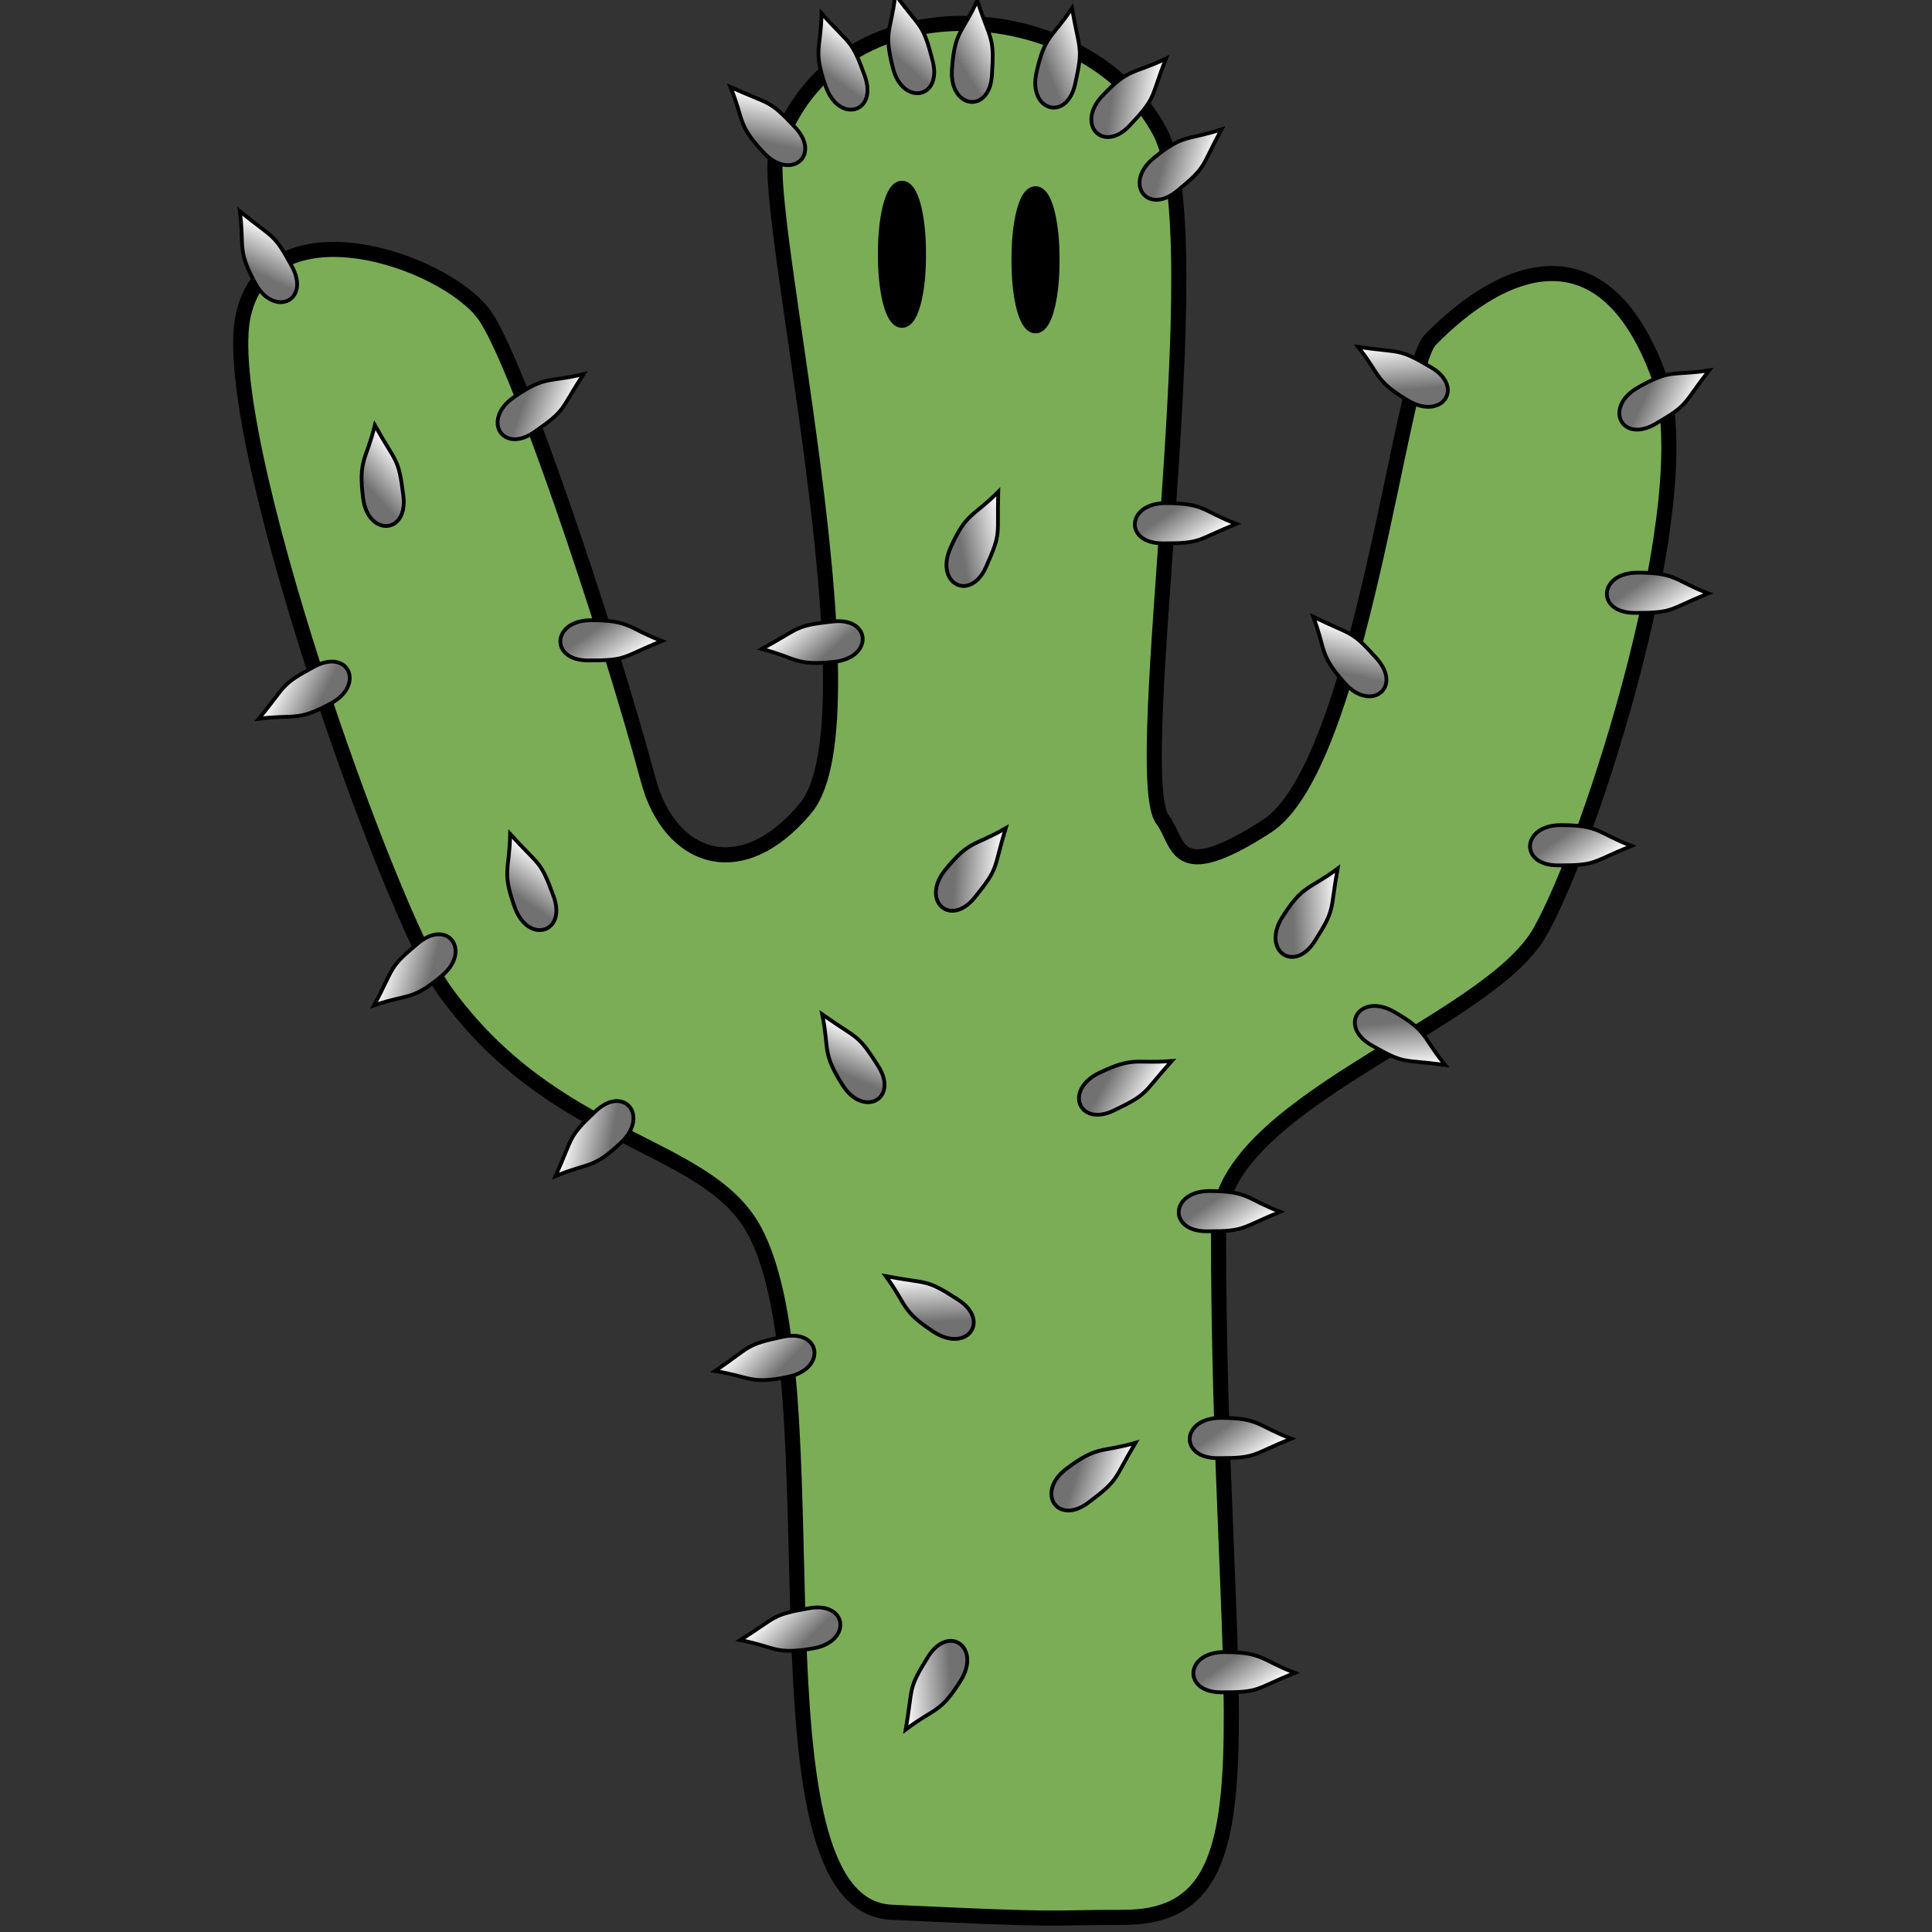 <?xml version="1.0" encoding="UTF-8" standalone="no"?>
<!-- Created with Inkscape (http://www.inkscape.org/) -->
<svg
   xmlns:dc="http://purl.org/dc/elements/1.1/"
   xmlns:cc="http://web.resource.org/cc/"
   xmlns:rdf="http://www.w3.org/1999/02/22-rdf-syntax-ns#"
   xmlns:svg="http://www.w3.org/2000/svg"
   xmlns="http://www.w3.org/2000/svg"
   xmlns:xlink="http://www.w3.org/1999/xlink"
   xmlns:sodipodi="http://sodipodi.sourceforge.net/DTD/sodipodi-0.dtd"
   xmlns:inkscape="http://www.inkscape.org/namespaces/inkscape"
   width="128"
   height="128"
   id="svg2"
   sodipodi:version="0.32"
   inkscape:version="0.45.1"
   version="1.0"
   sodipodi:docbase="D:\Dateien\Desktop\Secret Maryo Chronicles\Drafts\Game\Frostbringer\overworld\desert"
   sodipodi:docname="cactus_man.svg"
   inkscape:export-filename="N:\Dokumente und Einstellungen\FluXy\Desktop\cactus_man.png"
   inkscape:export-xdpi="360"
   inkscape:export-ydpi="360"
   inkscape:output_extension="org.inkscape.output.svg.inkscape">
  <rect width="100%" height="100%" fill="#333333" stroke="none"/>
  <defs
     id="defs4">
    <linearGradient
       id="linearGradient3108">
      <stop
         style="stop-color:#717171;stop-opacity:1;"
         offset="0"
         id="stop3110" />
      <stop
         style="stop-color:white;stop-opacity:1;"
         offset="1"
         id="stop3112" />
    </linearGradient>
    <linearGradient
       inkscape:collect="always"
       xlink:href="#linearGradient3108"
       id="linearGradient3114"
       x1="73.73"
       y1="66.057"
       x2="76.004"
       y2="69.943"
       gradientUnits="userSpaceOnUse"
       gradientTransform="matrix(0.485,-0.364,0.441,0.586,6.816,84.591)" />
    <linearGradient
       inkscape:collect="always"
       xlink:href="#linearGradient3108"
       id="linearGradient3118"
       gradientUnits="userSpaceOnUse"
       gradientTransform="matrix(0.525,-0.304,0.367,0.635,46.638,5.393)"
       x1="73.73"
       y1="66.057"
       x2="76.004"
       y2="69.943" />
    <linearGradient
       inkscape:collect="always"
       xlink:href="#linearGradient3108"
       id="linearGradient3122"
       gradientUnits="userSpaceOnUse"
       gradientTransform="matrix(0.606,0,0,0.733,65.111,-10.594)"
       x1="73.73"
       y1="66.057"
       x2="76.004"
       y2="69.943" />
    <linearGradient
       inkscape:collect="always"
       xlink:href="#linearGradient3108"
       id="linearGradient3126"
       gradientUnits="userSpaceOnUse"
       gradientTransform="matrix(0.606,0,0,0.733,60.02,6.133)"
       x1="73.73"
       y1="66.057"
       x2="76.004"
       y2="69.943" />
    <linearGradient
       inkscape:collect="always"
       xlink:href="#linearGradient3108"
       id="linearGradient3130"
       gradientUnits="userSpaceOnUse"
       gradientTransform="matrix(0.606,0,0,0.733,36.748,30.376)"
       x1="73.73"
       y1="66.057"
       x2="76.004"
       y2="69.943" />
    <linearGradient
       inkscape:collect="always"
       xlink:href="#linearGradient3108"
       id="linearGradient3134"
       gradientUnits="userSpaceOnUse"
       gradientTransform="matrix(0.606,0,0,0.733,37.475,45.406)"
       x1="73.73"
       y1="66.057"
       x2="76.004"
       y2="69.943" />
    <linearGradient
       inkscape:collect="always"
       xlink:href="#linearGradient3108"
       id="linearGradient3138"
       gradientUnits="userSpaceOnUse"
       gradientTransform="matrix(0.606,0,0,0.733,37.717,60.921)"
       x1="73.73"
       y1="66.057"
       x2="76.004"
       y2="69.943" />
    <linearGradient
       inkscape:collect="always"
       xlink:href="#linearGradient3108"
       id="linearGradient3142"
       gradientUnits="userSpaceOnUse"
       gradientTransform="matrix(-0.597,0.105,-0.127,-0.722,105.018,149.509)"
       x1="73.73"
       y1="66.057"
       x2="76.004"
       y2="69.943" />
    <linearGradient
       inkscape:collect="always"
       xlink:href="#linearGradient3108"
       id="linearGradient3146"
       gradientUnits="userSpaceOnUse"
       gradientTransform="matrix(-0.593,0.125,-0.152,-0.717,104.716,129.73)"
       x1="73.73"
       y1="66.057"
       x2="76.004"
       y2="69.943" />
    <linearGradient
       inkscape:collect="always"
       xlink:href="#linearGradient3108"
       id="linearGradient3150"
       gradientUnits="userSpaceOnUse"
       gradientTransform="matrix(-0.466,0.388,-0.47,-0.563,93.668,74.134)"
       x1="73.73"
       y1="66.057"
       x2="76.004"
       y2="69.943" />
    <linearGradient
       inkscape:collect="always"
       xlink:href="#linearGradient3108"
       id="linearGradient3154"
       gradientUnits="userSpaceOnUse"
       gradientTransform="matrix(-0.533,0.288,-0.349,-0.645,83.162,68.671)"
       x1="73.73"
       y1="66.057"
       x2="76.004"
       y2="69.943" />
    <linearGradient
       inkscape:collect="always"
       xlink:href="#linearGradient3108"
       id="linearGradient3158"
       gradientUnits="userSpaceOnUse"
       gradientTransform="matrix(-0.289,-0.533,0.645,-0.349,-5.078,80.038)"
       x1="73.73"
       y1="66.057"
       x2="76.004"
       y2="69.943" />
    <linearGradient
       inkscape:collect="always"
       xlink:href="#linearGradient3108"
       id="linearGradient3162"
       gradientUnits="userSpaceOnUse"
       gradientTransform="matrix(0.498,-0.346,0.419,0.602,-29.293,11.238)"
       x1="73.73"
       y1="66.057"
       x2="76.004"
       y2="69.943" />
    <linearGradient
       inkscape:collect="always"
       xlink:href="#linearGradient3108"
       id="linearGradient3166"
       gradientUnits="userSpaceOnUse"
       gradientTransform="matrix(0.606,0,0,0.733,-4.222,-7.442)"
       x1="73.73"
       y1="66.057"
       x2="76.004"
       y2="69.943" />
    <linearGradient
       inkscape:collect="always"
       xlink:href="#linearGradient3108"
       id="linearGradient3170"
       gradientUnits="userSpaceOnUse"
       gradientTransform="matrix(-0.603,6.668019e-2,-8.064303e-2,-0.729,103.738,87.315)"
       x1="73.73"
       y1="66.057"
       x2="76.004"
       y2="69.943" />
    <linearGradient
       inkscape:collect="always"
       xlink:href="#linearGradient3108"
       id="linearGradient3174"
       gradientUnits="userSpaceOnUse"
       gradientTransform="matrix(-0.415,-0.442,0.534,-0.502,44.956,74.972)"
       x1="73.73"
       y1="66.057"
       x2="76.004"
       y2="69.943" />
    <linearGradient
       inkscape:collect="always"
       xlink:href="#linearGradient3108"
       id="linearGradient3178"
       gradientUnits="userSpaceOnUse"
       gradientTransform="matrix(-0.205,-0.571,0.69,-0.248,23.732,63.008)"
       x1="73.73"
       y1="66.057"
       x2="76.004"
       y2="69.943" />
    <linearGradient
       inkscape:collect="always"
       xlink:href="#linearGradient3108"
       id="linearGradient3182"
       gradientUnits="userSpaceOnUse"
       gradientTransform="matrix(0.132,-0.592,0.716,0.159,11.878,36.635)"
       x1="73.73"
       y1="66.057"
       x2="76.004"
       y2="69.943" />
    <linearGradient
       inkscape:collect="always"
       xlink:href="#linearGradient3108"
       id="linearGradient3186"
       gradientUnits="userSpaceOnUse"
       gradientTransform="matrix(-0.152,-0.587,0.71,-0.184,23.1,58.72)"
       x1="73.73"
       y1="66.057"
       x2="76.004"
       y2="69.943" />
    <linearGradient
       inkscape:collect="always"
       xlink:href="#linearGradient3108"
       id="linearGradient3190"
       gradientUnits="userSpaceOnUse"
       gradientTransform="matrix(0.415,-0.442,0.534,0.502,7.955,4.695)"
       x1="73.73"
       y1="66.057"
       x2="76.004"
       y2="69.943" />
    <linearGradient
       inkscape:collect="always"
       xlink:href="#linearGradient3108"
       id="linearGradient3194"
       gradientUnits="userSpaceOnUse"
       gradientTransform="matrix(3.899761e-2,-0.605,0.732,4.716371e-2,11.846,44.801)"
       x1="73.73"
       y1="66.057"
       x2="76.004"
       y2="69.943" />
    <linearGradient
       inkscape:collect="always"
       xlink:href="#linearGradient3108"
       id="linearGradient3198"
       gradientUnits="userSpaceOnUse"
       gradientTransform="matrix(-0.522,-0.308,0.373,-0.632,105.998,90.397)"
       x1="73.73"
       y1="66.057"
       x2="76.004"
       y2="69.943" />
    <linearGradient
       inkscape:collect="always"
       xlink:href="#linearGradient3108"
       id="linearGradient3202"
       gradientUnits="userSpaceOnUse"
       gradientTransform="matrix(-0.404,-0.452,0.547,-0.488,81.795,109.955)"
       x1="73.73"
       y1="66.057"
       x2="76.004"
       y2="69.943" />
    <linearGradient
       inkscape:collect="always"
       xlink:href="#linearGradient3108"
       id="linearGradient3206"
       gradientUnits="userSpaceOnUse"
       gradientTransform="matrix(-0.509,-0.329,0.398,-0.616,71.926,152.564)"
       x1="73.73"
       y1="66.057"
       x2="76.004"
       y2="69.943" />
    <linearGradient
       inkscape:collect="always"
       xlink:href="#linearGradient3108"
       id="linearGradient3210"
       gradientUnits="userSpaceOnUse"
       gradientTransform="matrix(0.606,0,0,0.733,33.838,-15.2)"
       x1="73.73"
       y1="66.057"
       x2="76.004"
       y2="69.943" />
    <linearGradient
       inkscape:collect="always"
       xlink:href="#linearGradient3108"
       id="linearGradient3214"
       gradientUnits="userSpaceOnUse"
       gradientTransform="matrix(-0.44,0.417,-0.504,-0.532,106.024,81.081)"
       x1="73.73"
       y1="66.057"
       x2="76.004"
       y2="69.943" />
    <linearGradient
       inkscape:collect="always"
       xlink:href="#linearGradient3108"
       id="linearGradient3218"
       gradientUnits="userSpaceOnUse"
       gradientTransform="matrix(-0.321,0.515,-0.622,-0.388,127.783,100.18)"
       x1="73.73"
       y1="66.057"
       x2="76.004"
       y2="69.943" />
    <linearGradient
       inkscape:collect="always"
       xlink:href="#linearGradient3108"
       id="linearGradient3222"
       gradientUnits="userSpaceOnUse"
       gradientTransform="matrix(0.469,-0.384,0.465,0.567,12.116,0.433)"
       x1="73.73"
       y1="66.057"
       x2="76.004"
       y2="69.943" />
    <linearGradient
       inkscape:collect="always"
       xlink:href="#linearGradient3108"
       id="linearGradient3238"
       gradientUnits="userSpaceOnUse"
       gradientTransform="matrix(0.381,-0.471,0.57,0.461,-2.402,60.862)"
       x1="73.73"
       y1="66.057"
       x2="76.004"
       y2="69.943" />
    <linearGradient
       inkscape:collect="always"
       xlink:href="#linearGradient3108"
       id="linearGradient3242"
       gradientUnits="userSpaceOnUse"
       gradientTransform="matrix(0.546,-0.263,0.318,0.661,12.671,46.183)"
       x1="73.73"
       y1="66.057"
       x2="76.004"
       y2="69.943" />
    <linearGradient
       inkscape:collect="always"
       xlink:href="#linearGradient3108"
       id="linearGradient3246"
       gradientUnits="userSpaceOnUse"
       gradientTransform="matrix(-0.325,-0.512,0.619,-0.393,38.151,134.544)"
       x1="73.73"
       y1="66.057"
       x2="76.004"
       y2="69.943" />
    <linearGradient
       inkscape:collect="always"
       xlink:href="#linearGradient3108"
       id="linearGradient3250"
       gradientUnits="userSpaceOnUse"
       gradientTransform="matrix(0.526,0.302,-0.365,0.636,78.857,3.353)"
       x1="73.73"
       y1="66.057"
       x2="76.004"
       y2="69.943" />
    <linearGradient
       inkscape:collect="always"
       xlink:href="#linearGradient3108"
       id="linearGradient3254"
       gradientUnits="userSpaceOnUse"
       gradientTransform="matrix(-7.556471e-2,-0.602,0.728,-9.138796e-2,-18.694,82.088)"
       x1="73.73"
       y1="66.057"
       x2="76.004"
       y2="69.943" />
    <linearGradient
       inkscape:collect="always"
       xlink:href="#linearGradient3108"
       id="linearGradient3258"
       gradientUnits="userSpaceOnUse"
       gradientTransform="matrix(0.324,-0.512,0.62,0.392,20.741,71.464)"
       x1="73.73"
       y1="66.057"
       x2="76.004"
       y2="69.943" />
    <linearGradient
       inkscape:collect="always"
       xlink:href="#linearGradient3108"
       id="linearGradient3262"
       gradientUnits="userSpaceOnUse"
       gradientTransform="matrix(0.247,-0.554,0.67,0.299,0.967,56.13)"
       x1="73.73"
       y1="66.057"
       x2="76.004"
       y2="69.943" />
    <linearGradient
       inkscape:collect="always"
       xlink:href="#linearGradient3108"
       id="linearGradient3266"
       gradientUnits="userSpaceOnUse"
       gradientTransform="matrix(-0.207,-0.57,0.689,-0.251,3.332,117.486)"
       x1="73.73"
       y1="66.057"
       x2="76.004"
       y2="69.943" />
  </defs>
  <sodipodi:namedview
     id="base"
     pagecolor="#000000"
     bordercolor="#666666"
     borderopacity="1.0"
     inkscape:pageopacity="0"
     inkscape:pageshadow="2"
     inkscape:zoom="2.8284271"
     inkscape:cx="64"
     inkscape:cy="63.5"
     inkscape:document-units="px"
     inkscape:current-layer="layer1"
     width="128px"
     height="128px"
     inkscape:window-width="1152"
     inkscape:window-height="788"
     inkscape:window-x="58"
     inkscape:window-y="68"
     showgrid="true" />
  <g
     inkscape:label="Ebene 1"
     inkscape:groupmode="layer"
     id="layer1">
    <path
       style="color:black;fill:#7bad57;fill-opacity:1;fill-rule:evenodd;stroke:black;stroke-width:1px;stroke-linecap:butt;stroke-linejoin:miter;stroke-miterlimit:4;stroke-dashoffset:0;stroke-opacity:1;marker:none;marker-start:none;marker-mid:none;marker-end:none;visibility:visible;display:inline;overflow:visible"
       d="M 80.727,81.212 C 80.727,113.596 84.996,127.03 74.424,127.03 C 69.138,127.03 70.993,127.264 59.056,126.691 C 49.121,126.214 55.582,91.669 49.939,81.455 C 46.725,75.636 36.714,75.739 29.457,65.634 C 25.829,60.581 14.344,28.31 16.136,20.804 C 17.928,13.298 29.36,17.224 32.051,20.808 C 34.178,23.64 40.203,41.47 42.956,51.704 C 44.348,56.881 49.045,58.734 53.369,53.553 C 58.388,47.539 50.295,13.513 51.457,9.946 C 55.202,-1.555 71.879,-0.534 76.848,8.727 C 80.51,15.55 74.737,51.34 77.028,54.31 C 78.174,55.795 77.686,58.763 83.918,54.751 C 90.149,50.739 92.8,24.52 94.752,22.523 C 99.74,17.42 106.342,15.055 109.94,25.024 C 112.752,32.817 105.403,55.844 102.009,61.777 C 98.492,67.927 80.727,73.116 80.727,81.212 z "
       id="path1872"
       sodipodi:nodetypes="csssssssssssssssc" />
    <path
       sodipodi:type="arc"
       style="opacity:1;color:black;fill:black;fill-opacity:1;fill-rule:evenodd;stroke:black;stroke-width:1px;stroke-linecap:butt;stroke-linejoin:miter;marker:none;marker-start:none;marker-mid:none;marker-end:none;stroke-miterlimit:4;stroke-dasharray:none;stroke-dashoffset:0;stroke-opacity:1;visibility:visible;display:inline;overflow:visible"
       id="path1877"
       sodipodi:cx="59.757576"
       sodipodi:cy="16.848484"
       sodipodi:rx="1.0909091"
       sodipodi:ry="4.242424"
       d="M 60.848 16.848 A 1.091 4.242 0 1 1  58.667,16.848 A 1.091 4.242 0 1 1  60.848 16.848 z" />
    <path
       sodipodi:type="arc"
       style="opacity:1;color:black;fill:black;fill-opacity:1;fill-rule:evenodd;stroke:black;stroke-width:1px;stroke-linecap:butt;stroke-linejoin:miter;marker:none;marker-start:none;marker-mid:none;marker-end:none;stroke-miterlimit:4;stroke-dasharray:none;stroke-dashoffset:0;stroke-opacity:1;visibility:visible;display:inline;overflow:visible"
       id="path1881"
       sodipodi:cx="59.757576"
       sodipodi:cy="16.848484"
       sodipodi:rx="1.0909091"
       sodipodi:ry="4.242424"
       d="M 60.848 16.848 A 1.091 4.242 0 1 1  58.667,16.848 A 1.091 4.242 0 1 1  60.848 16.848 z"
       transform="translate(8.848,0.364)" />
    <path
       style="color:black;fill:url(#linearGradient3114);fill-opacity:1;fill-rule:evenodd;stroke:black;stroke-width:0.25;stroke-linecap:butt;stroke-linejoin:miter;marker:none;marker-start:none;marker-mid:none;marker-end:none;stroke-miterlimit:4;stroke-dasharray:none;stroke-dashoffset:0;stroke-opacity:1;visibility:visible;display:inline;overflow:visible"
       d="M 75.229,95.589 C 73.724,98.109 74.178,97.996 72.111,99.55 C 70.044,101.105 68.591,98.861 70.658,97.306 C 72.725,95.752 72.915,96.254 75.229,95.589 z "
       id="path2218"
       sodipodi:nodetypes="cssc" />
    <path
       style="color:black;fill:url(#linearGradient3118);fill-opacity:1;fill-rule:evenodd;stroke:black;stroke-width:0.25;stroke-linecap:butt;stroke-linejoin:miter;marker:none;marker-start:none;marker-mid:none;marker-end:none;stroke-miterlimit:4;stroke-dasharray:none;stroke-dashoffset:0;stroke-opacity:1;visibility:visible;display:inline;overflow:visible"
       d="M 113.233,24.536 C 111.436,26.857 111.9,26.798 109.661,28.093 C 107.422,29.388 106.25,26.985 108.489,25.691 C 110.728,24.396 110.856,24.917 113.233,24.536 z "
       id="path3116"
       sodipodi:nodetypes="cssc" />
    <path
       style="color:black;fill:url(#linearGradient3122);fill-opacity:1;fill-rule:evenodd;stroke:black;stroke-width:0.25;stroke-linecap:butt;stroke-linejoin:miter;marker:none;marker-start:none;marker-mid:none;marker-end:none;stroke-miterlimit:4;stroke-dasharray:none;stroke-dashoffset:0;stroke-opacity:1;visibility:visible;display:inline;overflow:visible"
       d="M 113.179,39.314 C 110.461,40.424 110.892,40.606 108.306,40.606 C 105.72,40.606 105.907,37.939 108.493,37.939 C 111.08,37.939 110.93,38.455 113.179,39.314 z "
       id="path3120"
       sodipodi:nodetypes="cssc" />
    <path
       style="color:black;fill:url(#linearGradient3126);fill-opacity:1;fill-rule:evenodd;stroke:black;stroke-width:0.25;stroke-linecap:butt;stroke-linejoin:miter;marker:none;marker-start:none;marker-mid:none;marker-end:none;stroke-miterlimit:4;stroke-dasharray:none;stroke-dashoffset:0;stroke-opacity:1;visibility:visible;display:inline;overflow:visible"
       d="M 108.088,56.042 C 105.37,57.151 105.802,57.333 103.215,57.333 C 100.629,57.333 100.816,54.667 103.403,54.667 C 105.989,54.667 105.839,55.182 108.088,56.042 z "
       id="path3124"
       sodipodi:nodetypes="cssc" />
    <path
       style="color:black;fill:url(#linearGradient3130);fill-opacity:1;fill-rule:evenodd;stroke:black;stroke-width:0.25;stroke-linecap:butt;stroke-linejoin:miter;marker:none;marker-start:none;marker-mid:none;marker-end:none;stroke-miterlimit:4;stroke-dasharray:none;stroke-dashoffset:0;stroke-opacity:1;visibility:visible;display:inline;overflow:visible"
       d="M 84.815,80.284 C 82.098,81.394 82.529,81.576 79.942,81.576 C 77.356,81.576 77.543,78.909 80.13,78.909 C 82.716,78.909 82.566,79.424 84.815,80.284 z "
       id="path3128"
       sodipodi:nodetypes="cssc" />
    <path
       style="color:black;fill:url(#linearGradient3134);fill-opacity:1;fill-rule:evenodd;stroke:black;stroke-width:0.25;stroke-linecap:butt;stroke-linejoin:miter;marker:none;marker-start:none;marker-mid:none;marker-end:none;stroke-miterlimit:4;stroke-dasharray:none;stroke-dashoffset:0;stroke-opacity:1;visibility:visible;display:inline;overflow:visible"
       d="M 85.543,95.314 C 82.825,96.424 83.256,96.606 80.67,96.606 C 78.083,96.606 78.271,93.939 80.857,93.939 C 83.444,93.939 83.294,94.455 85.543,95.314 z "
       id="path3132"
       sodipodi:nodetypes="cssc" />
    <path
       style="color:black;fill:url(#linearGradient3138);fill-opacity:1;fill-rule:evenodd;stroke:black;stroke-width:0.25;stroke-linecap:butt;stroke-linejoin:miter;marker:none;marker-start:none;marker-mid:none;marker-end:none;stroke-miterlimit:4;stroke-dasharray:none;stroke-dashoffset:0;stroke-opacity:1;visibility:visible;display:inline;overflow:visible"
       d="M 85.785,110.83 C 83.067,111.939 83.499,112.121 80.912,112.121 C 78.326,112.121 78.513,109.455 81.099,109.455 C 83.686,109.455 83.536,109.97 85.785,110.83 z "
       id="path3136"
       sodipodi:nodetypes="cssc" />
    <path
       style="color:black;fill:url(#linearGradient3142);fill-opacity:1;fill-rule:evenodd;stroke:black;stroke-width:0.25;stroke-linecap:butt;stroke-linejoin:miter;marker:none;marker-start:none;marker-mid:none;marker-end:none;stroke-miterlimit:4;stroke-dasharray:none;stroke-dashoffset:0;stroke-opacity:1;visibility:visible;display:inline;overflow:visible"
       d="M 49.046,108.661 C 51.531,107.098 51.075,106.994 53.623,106.547 C 56.17,106.099 56.446,108.758 53.899,109.205 C 51.351,109.653 51.41,109.119 49.046,108.661 z "
       id="path3140"
       sodipodi:nodetypes="cssc" />
    <path
       style="color:black;fill:url(#linearGradient3146);fill-opacity:1;fill-rule:evenodd;stroke:black;stroke-width:0.25;stroke-linecap:butt;stroke-linejoin:miter;marker:none;marker-start:none;marker-mid:none;marker-end:none;stroke-miterlimit:4;stroke-dasharray:none;stroke-dashoffset:0;stroke-opacity:1;visibility:visible;display:inline;overflow:visible"
       d="M 47.37,90.836 C 49.799,89.188 49.34,89.099 51.871,88.565 C 54.401,88.03 54.769,90.678 52.238,91.212 C 49.708,91.747 49.748,91.212 47.37,90.836 z "
       id="path3144"
       sodipodi:nodetypes="cssc" />
    <path
       style="color:black;fill:url(#linearGradient3150);fill-opacity:1;fill-rule:evenodd;stroke:black;stroke-width:0.25;stroke-linecap:butt;stroke-linejoin:miter;marker:none;marker-start:none;marker-mid:none;marker-end:none;stroke-miterlimit:4;stroke-dasharray:none;stroke-dashoffset:0;stroke-opacity:1;visibility:visible;display:inline;overflow:visible"
       d="M 24.787,66.606 C 26.162,64.013 25.715,64.149 27.701,62.492 C 29.687,60.835 31.251,63.003 29.265,64.66 C 27.279,66.317 27.064,65.825 24.787,66.606 z "
       id="path3148"
       sodipodi:nodetypes="cssc" />
    <path
       style="color:black;fill:url(#linearGradient3154);fill-opacity:1;fill-rule:evenodd;stroke:black;stroke-width:0.25;stroke-linecap:butt;stroke-linejoin:miter;marker:none;marker-start:none;marker-mid:none;marker-end:none;stroke-miterlimit:4;stroke-dasharray:none;stroke-dashoffset:0;stroke-opacity:1;visibility:visible;display:inline;overflow:visible"
       d="M 17.145,47.622 C 19.008,45.354 18.542,45.398 20.818,44.169 C 23.093,42.939 24.196,45.374 21.921,46.604 C 19.645,47.833 19.532,47.309 17.145,47.622 z "
       id="path3152"
       sodipodi:nodetypes="cssc" />
    <path
       style="color:black;fill:url(#linearGradient3158);fill-opacity:1;fill-rule:evenodd;stroke:black;stroke-width:0.25;stroke-linecap:butt;stroke-linejoin:miter;marker:none;marker-start:none;marker-mid:none;marker-end:none;stroke-miterlimit:4;stroke-dasharray:none;stroke-dashoffset:0;stroke-opacity:1;visibility:visible;display:inline;overflow:visible"
       d="M 15.889,13.995 C 18.16,15.856 18.115,15.39 19.347,17.664 C 20.58,19.938 18.146,21.044 16.914,18.77 C 15.681,16.496 16.206,16.382 15.889,13.995 z "
       id="path3156"
       sodipodi:nodetypes="cssc" />
    <path
       style="color:black;fill:url(#linearGradient3162);fill-opacity:1;fill-rule:evenodd;stroke:black;stroke-width:0.25;stroke-linecap:butt;stroke-linejoin:miter;marker:none;marker-start:none;marker-mid:none;marker-end:none;stroke-miterlimit:4;stroke-dasharray:none;stroke-dashoffset:0;stroke-opacity:1;visibility:visible;display:inline;overflow:visible"
       d="M 38.662,24.783 C 37.064,27.245 37.522,27.148 35.398,28.625 C 33.274,30.101 31.906,27.804 34.03,26.328 C 36.154,24.852 36.325,25.36 38.662,24.783 z "
       id="path3160"
       sodipodi:nodetypes="cssc" />
    <path
       style="color:black;fill:url(#linearGradient3166);fill-opacity:1;fill-rule:evenodd;stroke:black;stroke-width:0.25;stroke-linecap:butt;stroke-linejoin:miter;marker:none;marker-start:none;marker-mid:none;marker-end:none;stroke-miterlimit:4;stroke-dasharray:none;stroke-dashoffset:0;stroke-opacity:1;visibility:visible;display:inline;overflow:visible"
       d="M 43.846,42.466 C 41.128,43.576 41.559,43.758 38.973,43.758 C 36.386,43.758 36.574,41.091 39.16,41.091 C 41.747,41.091 41.597,41.606 43.846,42.466 z "
       id="path3164"
       sodipodi:nodetypes="cssc" />
    <path
       style="color:black;fill:url(#linearGradient3170);fill-opacity:1;fill-rule:evenodd;stroke:black;stroke-width:0.25;stroke-linecap:butt;stroke-linejoin:miter;marker:none;marker-start:none;marker-mid:none;marker-end:none;stroke-miterlimit:4;stroke-dasharray:none;stroke-dashoffset:0;stroke-opacity:1;visibility:visible;display:inline;overflow:visible"
       d="M 50.473,42.995 C 53.052,41.593 52.604,41.46 55.175,41.175 C 57.745,40.891 57.852,43.562 55.282,43.846 C 52.711,44.131 52.803,43.602 50.473,42.995 z "
       id="path3168"
       sodipodi:nodetypes="cssc" />
    <path
       style="color:black;fill:url(#linearGradient3174);fill-opacity:1;fill-rule:evenodd;stroke:black;stroke-width:0.25;stroke-linecap:butt;stroke-linejoin:miter;marker:none;marker-start:none;marker-mid:none;marker-end:none;stroke-miterlimit:4;stroke-dasharray:none;stroke-dashoffset:0;stroke-opacity:1;visibility:visible;display:inline;overflow:visible"
       d="M 48.395,5.765 C 51.065,6.985 50.902,6.546 52.674,8.431 C 54.445,10.315 52.374,12.005 50.603,10.121 C 48.831,8.236 49.309,7.993 48.395,5.765 z "
       id="path3172"
       sodipodi:nodetypes="cssc" />
    <path
       style="color:black;fill:url(#linearGradient3178);fill-opacity:1;fill-rule:evenodd;stroke:black;stroke-width:0.25;stroke-linecap:butt;stroke-linejoin:miter;marker:none;marker-start:none;marker-mid:none;marker-end:none;stroke-miterlimit:4;stroke-dasharray:none;stroke-dashoffset:0;stroke-opacity:1;visibility:visible;display:inline;overflow:visible"
       d="M 54.431,0.887 C 56.394,3.069 56.42,2.602 57.295,5.036 C 58.17,7.47 55.598,8.196 54.722,5.762 C 53.847,3.328 54.383,3.295 54.431,0.887 z "
       id="path3176"
       sodipodi:nodetypes="cssc" />
    <path
       style="color:black;fill:url(#linearGradient3182);fill-opacity:1;fill-rule:evenodd;stroke:black;stroke-width:0.25;stroke-linecap:butt;stroke-linejoin:miter;marker:none;marker-start:none;marker-mid:none;marker-end:none;stroke-miterlimit:4;stroke-dasharray:none;stroke-dashoffset:0;stroke-opacity:1;visibility:visible;display:inline;overflow:visible"
       d="M 71.025,0.537 C 71.519,3.431 71.79,3.05 71.229,5.575 C 70.668,8.099 68.105,7.338 68.666,4.813 C 69.227,2.288 69.698,2.546 71.025,0.537 z "
       id="path3180"
       sodipodi:nodetypes="cssc" />
    <path
       style="color:black;fill:url(#linearGradient3186);fill-opacity:1;fill-rule:evenodd;stroke:black;stroke-width:0.25;stroke-linecap:butt;stroke-linejoin:miter;marker:none;marker-start:none;marker-mid:none;marker-end:none;stroke-miterlimit:4;stroke-dasharray:none;stroke-dashoffset:0;stroke-opacity:1;visibility:visible;display:inline;overflow:visible"
       d="M 59.316,-0.354 C 61.074,1.997 61.142,1.534 61.792,4.037 C 62.442,6.541 59.814,7.03 59.164,4.527 C 58.513,2.023 59.05,2.039 59.316,-0.354 z "
       id="path3184"
       sodipodi:nodetypes="cssc" />
    <path
       style="color:black;fill:url(#linearGradient3190);fill-opacity:1;fill-rule:evenodd;stroke:black;stroke-width:0.25;stroke-linecap:butt;stroke-linejoin:miter;marker:none;marker-start:none;marker-mid:none;marker-end:none;stroke-miterlimit:4;stroke-dasharray:none;stroke-dashoffset:0;stroke-opacity:1;visibility:visible;display:inline;overflow:visible"
       d="M 77.242,3.884 C 76.188,6.623 76.616,6.434 74.844,8.318 C 73.072,10.202 71.258,8.238 73.03,6.354 C 74.803,4.47 75.075,4.933 77.242,3.884 z "
       id="path3188"
       sodipodi:nodetypes="cssc" />
    <path
       style="color:black;fill:url(#linearGradient3194);fill-opacity:1;fill-rule:evenodd;stroke:black;stroke-width:0.25;stroke-linecap:butt;stroke-linejoin:miter;marker:none;marker-start:none;marker-mid:none;marker-end:none;stroke-miterlimit:4;stroke-dasharray:none;stroke-dashoffset:0;stroke-opacity:1;visibility:visible;display:inline;overflow:visible"
       d="M 64.743,0.043 C 65.675,2.826 65.885,2.408 65.718,4.989 C 65.552,7.57 62.903,7.211 63.069,4.63 C 63.235,2.049 63.74,2.232 64.743,0.043 z "
       id="path3192"
       sodipodi:nodetypes="cssc" />
    <path
       style="color:black;fill:url(#linearGradient3198);fill-opacity:1;fill-rule:evenodd;stroke:black;stroke-width:0.25;stroke-linecap:butt;stroke-linejoin:miter;marker:none;marker-start:none;marker-mid:none;marker-end:none;stroke-miterlimit:4;stroke-dasharray:none;stroke-dashoffset:0;stroke-opacity:1;visibility:visible;display:inline;overflow:visible"
       d="M 89.975,22.983 C 92.88,23.409 92.601,23.033 94.829,24.348 C 97.056,25.663 95.539,27.864 93.311,26.549 C 91.084,25.234 91.475,24.867 89.975,22.983 z "
       id="path3196"
       sodipodi:nodetypes="cssc" />
    <path
       style="color:black;fill:url(#linearGradient3202);fill-opacity:1;fill-rule:evenodd;stroke:black;stroke-width:0.25;stroke-linecap:butt;stroke-linejoin:miter;marker:none;marker-start:none;marker-mid:none;marker-end:none;stroke-miterlimit:4;stroke-dasharray:none;stroke-dashoffset:0;stroke-opacity:1;visibility:visible;display:inline;overflow:visible"
       d="M 87.005,40.859 C 89.642,42.147 89.491,41.705 91.214,43.634 C 92.937,45.563 90.823,47.199 89.1,45.27 C 87.377,43.341 87.861,43.11 87.005,40.859 z "
       id="path3200"
       sodipodi:nodetypes="cssc" />
    <path
       style="color:black;fill:url(#linearGradient3206);fill-opacity:1;fill-rule:evenodd;stroke:black;stroke-width:0.25;stroke-linecap:butt;stroke-linejoin:miter;marker:none;marker-start:none;marker-mid:none;marker-end:none;stroke-miterlimit:4;stroke-dasharray:none;stroke-dashoffset:0;stroke-opacity:1;visibility:visible;display:inline;overflow:visible"
       d="M 58.688,84.548 C 61.573,85.093 61.31,84.706 63.481,86.111 C 65.653,87.516 64.046,89.653 61.875,88.248 C 59.704,86.843 60.109,86.492 58.688,84.548 z "
       id="path3204"
       sodipodi:nodetypes="cssc" />
    <path
       style="color:black;fill:url(#linearGradient3210);fill-opacity:1;fill-rule:evenodd;stroke:black;stroke-width:0.25;stroke-linecap:butt;stroke-linejoin:miter;marker:none;marker-start:none;marker-mid:none;marker-end:none;stroke-miterlimit:4;stroke-dasharray:none;stroke-dashoffset:0;stroke-opacity:1;visibility:visible;display:inline;overflow:visible"
       d="M 81.906,34.708 C 79.189,35.818 79.62,36 77.033,36 C 74.447,36 74.634,33.333 77.221,33.333 C 79.807,33.333 79.657,33.849 81.906,34.708 z "
       id="path3208"
       sodipodi:nodetypes="cssc" />
    <path
       style="color:black;fill:url(#linearGradient3214);fill-opacity:1;fill-rule:evenodd;stroke:black;stroke-width:0.25;stroke-linecap:butt;stroke-linejoin:miter;marker:none;marker-start:none;marker-mid:none;marker-end:none;stroke-miterlimit:4;stroke-dasharray:none;stroke-dashoffset:0;stroke-opacity:1;visibility:visible;display:inline;overflow:visible"
       d="M 36.805,77.918 C 38.014,75.243 37.576,75.407 39.453,73.628 C 41.331,71.849 43.029,73.914 41.151,75.693 C 39.274,77.472 39.028,76.995 36.805,77.918 z "
       id="path3212"
       sodipodi:nodetypes="cssc" />
    <path
       style="color:black;fill:url(#linearGradient3218);fill-opacity:1;fill-rule:evenodd;stroke:black;stroke-width:0.25;stroke-linecap:butt;stroke-linejoin:miter;marker:none;marker-start:none;marker-mid:none;marker-end:none;stroke-miterlimit:4;stroke-dasharray:none;stroke-dashoffset:0;stroke-opacity:1;visibility:visible;display:inline;overflow:visible"
       d="M 60.006,114.588 C 60.501,111.695 60.119,111.964 61.486,109.769 C 62.854,107.574 65.018,109.143 63.65,111.338 C 62.283,113.534 61.925,113.134 60.006,114.588 z "
       id="path3216"
       sodipodi:nodetypes="cssc" />
    <path
       style="color:black;fill:url(#linearGradient3222);fill-opacity:1;fill-rule:evenodd;stroke:black;stroke-width:0.25;stroke-linecap:butt;stroke-linejoin:miter;marker:none;marker-start:none;marker-mid:none;marker-end:none;stroke-miterlimit:4;stroke-dasharray:none;stroke-dashoffset:0;stroke-opacity:1;visibility:visible;display:inline;overflow:visible"
       d="M 80.929,8.569 C 79.53,11.15 79.979,11.017 77.979,12.656 C 75.978,14.296 74.433,12.114 76.433,10.475 C 78.434,8.836 78.644,9.329 80.929,8.569 z "
       id="path3220"
       sodipodi:nodetypes="cssc" />
    <path
       style="color:black;fill:url(#linearGradient3238);fill-opacity:1;fill-rule:evenodd;stroke:black;stroke-width:0.25;stroke-linecap:butt;stroke-linejoin:miter;marker:none;marker-start:none;marker-mid:none;marker-end:none;stroke-miterlimit:4;stroke-dasharray:none;stroke-dashoffset:0;stroke-opacity:1;visibility:visible;display:inline;overflow:visible"
       d="M 66.631,54.867 C 65.785,57.678 66.197,57.458 64.571,59.469 C 62.944,61.48 60.989,59.657 62.615,57.646 C 64.241,55.635 64.548,56.076 66.631,54.867 z "
       id="path3236"
       sodipodi:nodetypes="cssc" />
    <path
       style="color:black;fill:url(#linearGradient3242);fill-opacity:1;fill-rule:evenodd;stroke:black;stroke-width:0.25;stroke-linecap:butt;stroke-linejoin:miter;marker:none;marker-start:none;marker-mid:none;marker-end:none;stroke-miterlimit:4;stroke-dasharray:none;stroke-dashoffset:0;stroke-opacity:1;visibility:visible;display:inline;overflow:visible"
       d="M 77.634,70.292 C 75.667,72.471 76.134,72.448 73.804,73.57 C 71.473,74.693 70.485,72.209 72.815,71.087 C 75.146,69.964 75.234,70.494 77.634,70.292 z "
       id="path3240"
       sodipodi:nodetypes="cssc" />
    <path
       style="color:black;fill:url(#linearGradient3246);fill-opacity:1;fill-rule:evenodd;stroke:black;stroke-width:0.25;stroke-linecap:butt;stroke-linejoin:miter;marker:none;marker-start:none;marker-mid:none;marker-end:none;stroke-miterlimit:4;stroke-dasharray:none;stroke-dashoffset:0;stroke-opacity:1;visibility:visible;display:inline;overflow:visible"
       d="M 54.474,67.202 C 56.869,68.9 56.791,68.439 58.179,70.621 C 59.567,72.804 57.216,74.077 55.828,71.894 C 54.44,69.711 54.956,69.561 54.474,67.202 z "
       id="path3244"
       sodipodi:nodetypes="cssc" />
    <path
       style="color:black;fill:url(#linearGradient3250);fill-opacity:1;fill-rule:evenodd;stroke:black;stroke-width:0.25;stroke-linecap:butt;stroke-linejoin:miter;marker:none;marker-start:none;marker-mid:none;marker-end:none;stroke-miterlimit:4;stroke-dasharray:none;stroke-dashoffset:0;stroke-opacity:1;visibility:visible;display:inline;overflow:visible"
       d="M 95.744,70.556 C 92.834,70.167 93.118,70.539 90.873,69.253 C 88.629,67.967 90.118,65.747 92.362,67.033 C 94.606,68.319 94.22,68.692 95.744,70.556 z "
       id="path3248"
       sodipodi:nodetypes="cssc" />
    <path
       style="color:black;fill:url(#linearGradient3254);fill-opacity:1;fill-rule:evenodd;stroke:black;stroke-width:0.25;stroke-linecap:butt;stroke-linejoin:miter;marker:none;marker-start:none;marker-mid:none;marker-end:none;stroke-miterlimit:4;stroke-dasharray:none;stroke-dashoffset:0;stroke-opacity:1;visibility:visible;display:inline;overflow:visible"
       d="M 24.835,28.175 C 26.274,30.733 26.401,30.283 26.724,32.849 C 27.046,35.416 24.377,35.562 24.054,32.996 C 23.732,30.429 24.262,30.514 24.835,28.175 z "
       id="path3252"
       sodipodi:nodetypes="cssc" />
    <path
       style="color:black;fill:url(#linearGradient3258);fill-opacity:1;fill-rule:evenodd;stroke:black;stroke-width:0.25;stroke-linecap:butt;stroke-linejoin:miter;marker:none;marker-start:none;marker-mid:none;marker-end:none;stroke-miterlimit:4;stroke-dasharray:none;stroke-dashoffset:0;stroke-opacity:1;visibility:visible;display:inline;overflow:visible"
       d="M 88.621,57.546 C 88.105,60.436 88.489,60.169 87.106,62.354 C 85.722,64.54 83.569,62.955 84.953,60.77 C 86.336,58.584 86.691,58.987 88.621,57.546 z "
       id="path3256"
       sodipodi:nodetypes="cssc" />
    <path
       style="color:black;fill:url(#linearGradient3262);fill-opacity:1;fill-rule:evenodd;stroke:black;stroke-width:0.25;stroke-linecap:butt;stroke-linejoin:miter;marker:none;marker-start:none;marker-mid:none;marker-end:none;stroke-miterlimit:4;stroke-dasharray:none;stroke-dashoffset:0;stroke-opacity:1;visibility:visible;display:inline;overflow:visible"
       d="M 66.135,32.584 C 66.041,35.518 66.383,35.199 65.328,37.561 C 64.274,39.923 61.915,38.664 62.97,36.302 C 64.024,33.941 64.434,34.288 66.135,32.584 z "
       id="path3260"
       sodipodi:nodetypes="cssc" />
    <path
       style="color:black;fill:url(#linearGradient3266);fill-opacity:1;fill-rule:evenodd;stroke:black;stroke-width:0.25;stroke-linecap:butt;stroke-linejoin:miter;marker:none;marker-start:none;marker-mid:none;marker-end:none;stroke-miterlimit:4;stroke-dasharray:none;stroke-dashoffset:0;stroke-opacity:1;visibility:visible;display:inline;overflow:visible"
       d="M 33.799,55.252 C 35.771,57.426 35.795,56.959 36.679,59.389 C 37.563,61.82 34.993,62.556 34.109,60.125 C 33.225,57.694 33.76,57.659 33.799,55.252 z "
       id="path3264"
       sodipodi:nodetypes="cssc" />
  </g>
</svg>
